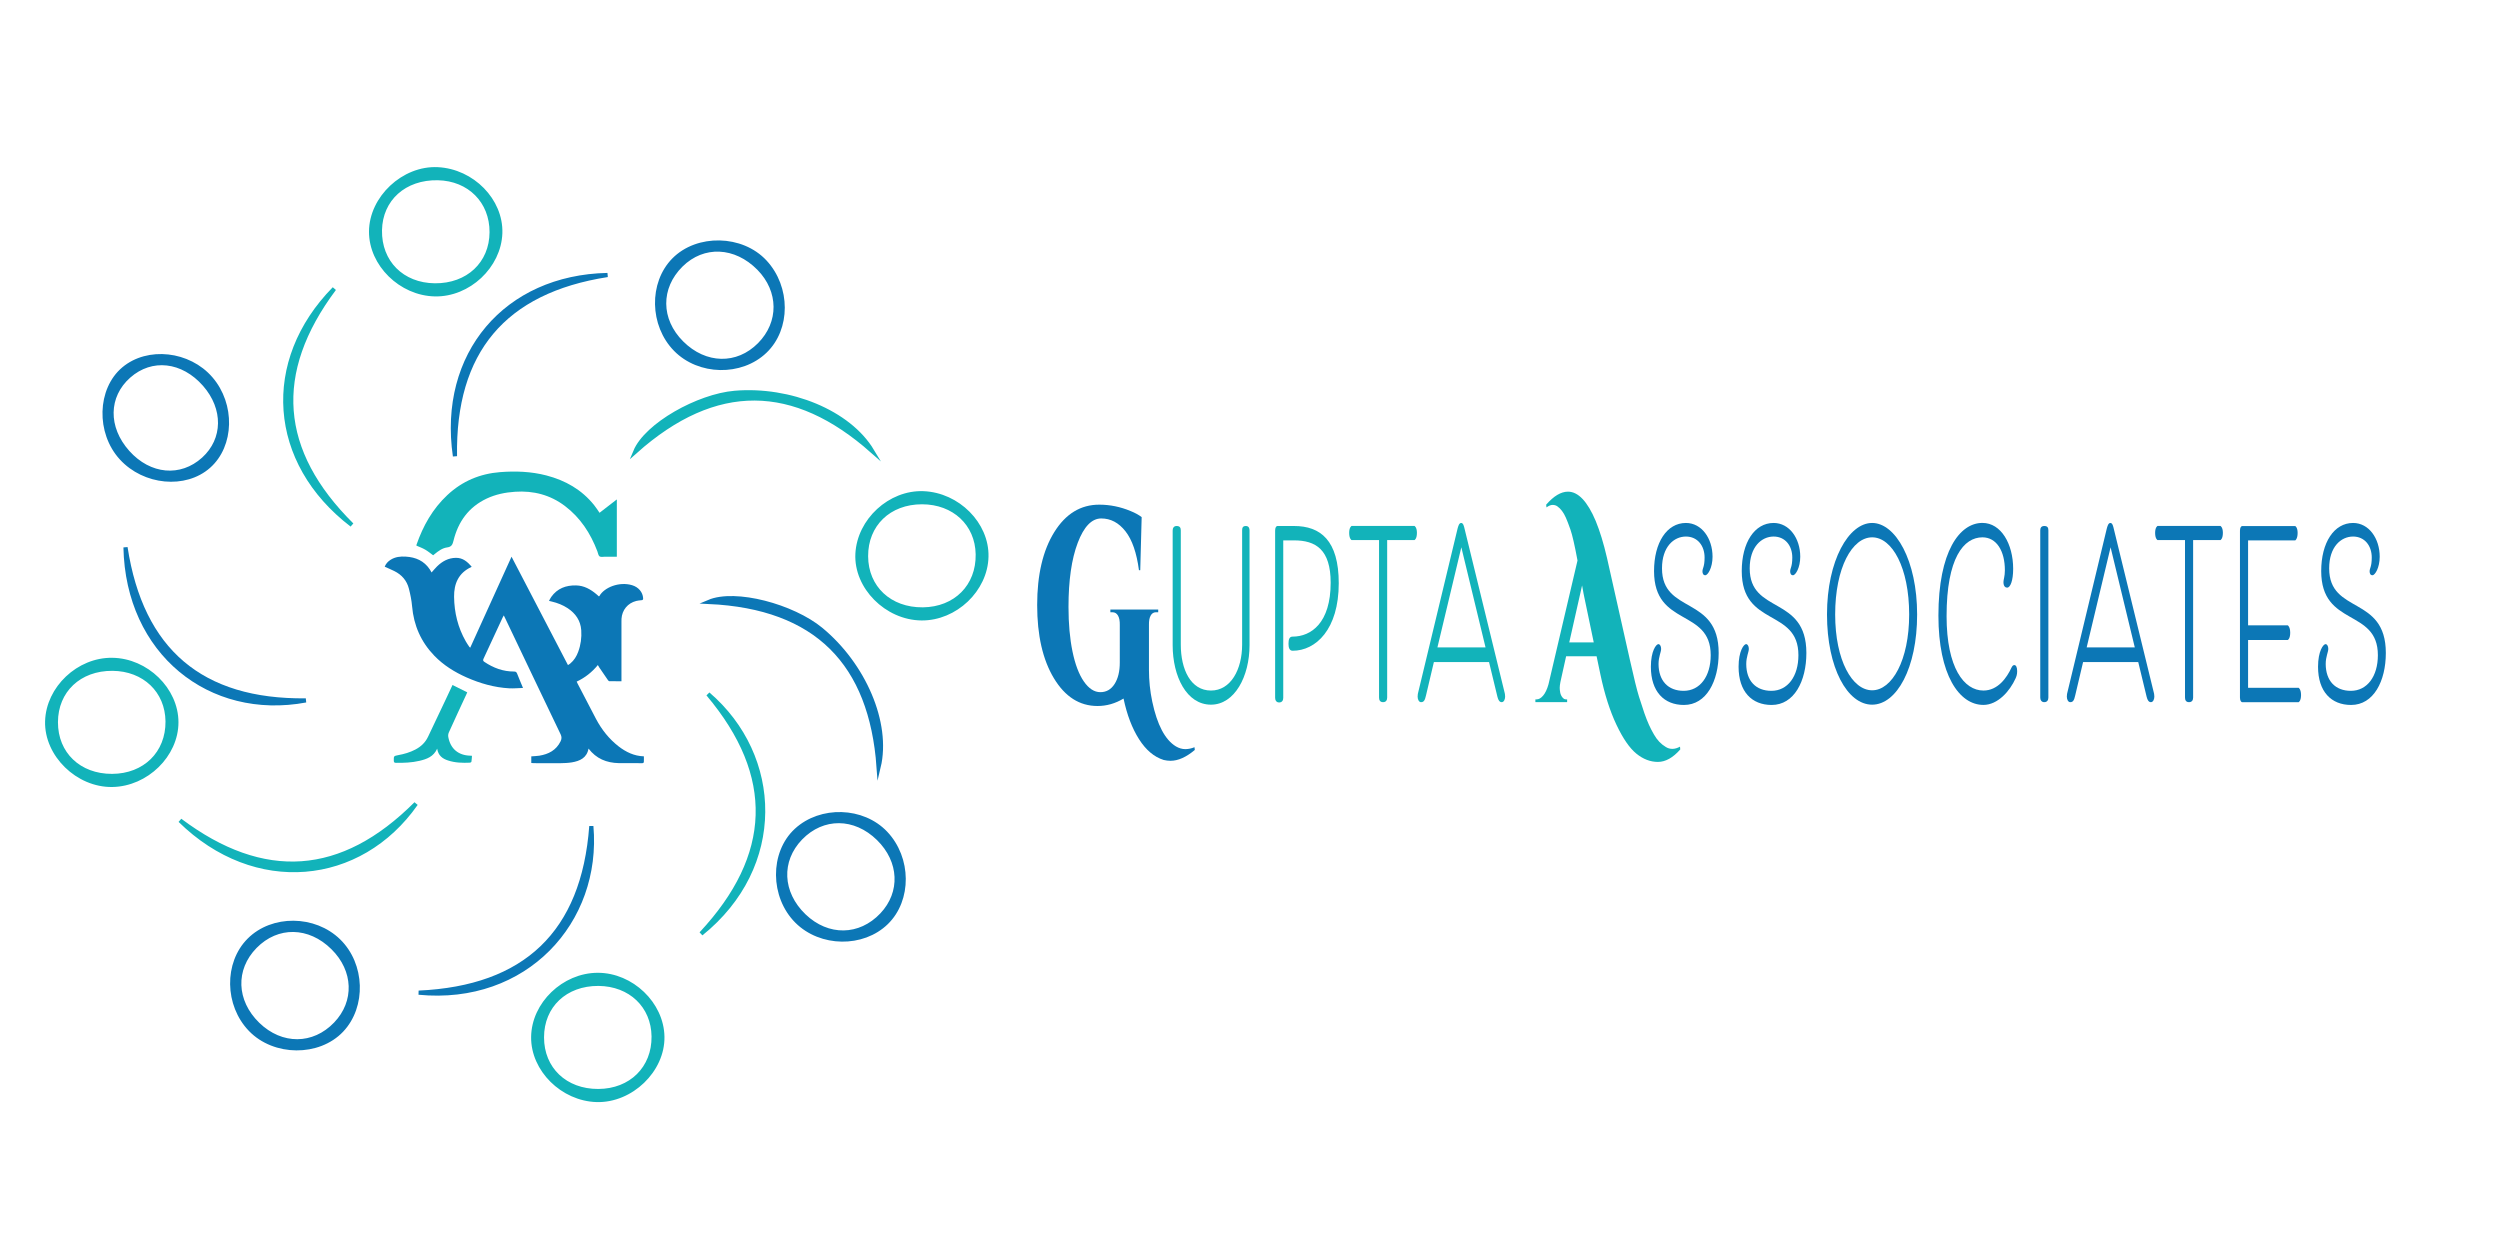 <?xml version="1.0" encoding="utf-8"?>
<!-- Generator: Adobe Illustrator 28.2.0, SVG Export Plug-In . SVG Version: 6.00 Build 0)  -->
<svg version="1.1" id="Layer_1" xmlns="http://www.w3.org/2000/svg" xmlns:xlink="http://www.w3.org/1999/xlink" x="0px" y="0px"
	 viewBox="0 0 600 300" style="enable-background:new 0 0 600 300;" xml:space="preserve">
<style type="text/css">
	.st0{fill:#12B3BA;stroke:#12B3BA;stroke-miterlimit:10;}
	.st1{fill:#0C77B6;stroke:#0C77B6;stroke-miterlimit:10;}
	.st2{clip-path:url(#SVGID_00000130640046065624579820000005209954321221536907_);}
	.st3{clip-path:url(#SVGID_00000139263967692914577360000001476049328625011359_);fill:#0C77B6;}
	.st4{clip-path:url(#SVGID_00000004507963193072517350000015590345785894202543_);fill:#12B3BA;}
	.st5{clip-path:url(#SVGID_00000031902705343123083900000005574181263632244384_);fill:#12B3BA;}
	.st6{fill:#0C77B6;}
	.st7{fill:#12B3BA;}
</style>
<g>
	<g>
		<path class="st0" d="M104.39,70.64c-8.2-0.16-15.37-7.22-15.33-15.07c0.04-8.08,7.8-15.35,15.98-14.95
			c8.33,0.4,15.28,7.5,15.03,15.33C119.8,63.91,112.45,70.8,104.39,70.64z M104.35,68.49c7.95,0.08,13.61-5.22,13.64-12.77
			c0.03-7.41-5.34-12.81-12.9-12.96c-8.02-0.16-13.77,5.01-13.91,12.49C91.04,62.93,96.51,68.41,104.35,68.49z"/>
		<path class="st0" d="M236.74,133.61c-0.18,7.95-7.48,14.87-15.58,14.8c-8.4-0.09-15.77-7.52-15.37-15.5
			c0.41-8.02,7.82-14.83,15.81-14.53C229.88,118.7,236.93,125.78,236.74,133.61z M221.49,146.26c7.84-0.08,13.31-5.56,13.17-13.24
			c-0.13-7.3-5.67-12.48-13.37-12.49c-7.93-0.01-13.47,5.35-13.44,12.96C207.88,141.05,213.53,146.34,221.49,146.26z"/>
		<path class="st0" d="M42.33,173.35c0,7.86-7.19,14.9-15.38,15.03c-8.3,0.13-15.85-7.25-15.63-15.27
			c0.22-7.95,7.53-14.86,15.62-14.74C35.14,158.47,42.33,165.48,42.33,173.35z M26.9,186.23c7.86-0.03,13.39-5.47,13.32-13.09
			c-0.08-7.33-5.57-12.58-13.22-12.64c-7.96-0.05-13.57,5.24-13.59,12.82C13.39,180.92,18.98,186.26,26.9,186.23z"/>
		<path class="st0" d="M143.46,233.97c8.12-0.01,15.39,6.95,15.51,14.86c0.13,8.05-7.51,15.39-15.75,15.17
			c-8.22-0.23-15.35-7.29-15.25-15.13C128.06,240.95,135.31,233.98,143.46,233.97z M143.58,261.85c7.86-0.03,13.38-5.49,13.29-13.11
			c-0.09-7.33-5.58-12.56-13.24-12.62c-7.95-0.04-13.56,5.25-13.56,12.84C130.06,256.55,135.66,261.88,143.58,261.85z"/>
		<path class="st0" d="M43.21,196.9c20.06,15.05,38.89,13.74,56.62-4.01C86.38,212.09,61.21,214.58,43.21,196.9z"/>
		<path class="st0" d="M84.45,125.98c-19.68-15.04-21.31-39.3-4.23-56.69C65.11,89.5,66.64,108.33,84.45,125.98z"/>
		<path class="st0" d="M169.93,166.57c17.45,14.96,18.39,41.4-1.67,57.53C185.71,205.4,186.49,186.23,169.93,166.57z"/>
		<path class="st0" d="M209.32,108.23c-18.71-16.55-37.5-17.09-56.85,0.15c2.68-6.43,15.12-13.35,23.86-14.1
			C189.58,93.16,203.71,98.89,209.32,108.23z"/>
		<g>
			<path class="st1" d="M162.14,83.87c-5.75-5.85-5.94-15.9-0.42-21.5c5.68-5.75,16.31-5.52,21.87,0.48
				c5.67,6.11,5.68,16.04,0.02,21.45C177.85,89.82,167.78,89.62,162.14,83.87z M163.61,82.29c5.63,5.62,13.37,5.78,18.68,0.41
				c5.21-5.27,5.14-12.9-0.15-18.29c-5.62-5.71-13.35-6.05-18.68-0.8C157.99,69.02,158.05,76.76,163.61,82.29z"/>
			<path class="st1" d="M212.74,221.42c-5.69,5.55-15.75,5.41-21.49-0.31c-5.95-5.94-6.03-16.4-0.15-21.83
				c5.9-5.44,15.97-5.13,21.46,0.67C218.26,205.97,218.34,215.95,212.74,221.42z M192.98,219.8c5.66,5.43,13.41,5.33,18.68-0.26
				c5.01-5.31,4.67-12.89-0.83-18.28c-5.66-5.55-13.37-5.6-18.68-0.13C186.9,206.56,187.25,214.29,192.98,219.8z"/>
			<path class="st1" d="M50.09,111.9c-5.63,4.99-15.43,4.07-20.96-1.97c-5.6-6.11-5.33-16.45,0.55-21.39
				c5.83-4.89,15.63-3.8,20.91,2.32C55.97,97.08,55.73,106.91,50.09,111.9z M30.65,108.54c5.24,5.87,12.8,6.55,18.2,1.65
				c5.2-4.72,5.3-12.15,0.26-17.91c-5.24-5.98-12.75-6.83-18.18-2.03C25.49,95.06,25.37,102.63,30.65,108.54z"/>
			<path class="st1" d="M81.28,225.8c5.82,5.67,6.15,15.73,0.7,21.47c-5.53,5.83-16.13,5.76-21.86-0.17
				c-5.73-5.91-5.88-15.94-0.32-21.49C65.39,220.02,75.45,220.11,81.28,225.8z M61.88,245.83c5.65,5.48,13.41,5.43,18.68-0.09
				c5.07-5.3,4.8-12.89-0.66-18.28c-5.65-5.6-13.36-5.73-18.68-0.3C55.92,232.57,56.19,240.3,61.88,245.83z"/>
			<path class="st1" d="M30.12,131.37c3.82,24.79,18.2,37.01,43.28,36.73C50.35,172.4,30.63,156.59,30.12,131.37z"/>
			<path class="st1" d="M109.19,109.49c-3.56-24.51,12.24-43,36.61-43.49C120.87,69.88,108.79,84.42,109.19,109.49z"/>
			<path class="st1" d="M141.92,198.28c2.01,22.89-15.8,42.46-41.43,39.96C126.05,237.08,140.02,223.92,141.92,198.28z"/>
			<path class="st1" d="M210.87,184.1c-1.8-24.91-14.87-38.44-40.76-39.64c6.41-2.72,20.16,1.03,26.92,6.6
				C207.3,159.53,213.39,173.51,210.87,184.1z"/>
		</g>
	</g>
	<g>
		<g>
			<g>
				<defs>
					<path id="SVGID_1_" d="M121.03,93.64L121.03,93.64c32.22,0,58.33,26.12,58.33,58.33v0c0,32.22-26.12,58.33-58.33,58.33h0
						c-32.22,0-58.33-26.12-58.33-58.33v0C62.7,119.76,88.82,93.64,121.03,93.64z"/>
				</defs>
				<clipPath id="SVGID_00000091713999141245628100000004050571257192840354_">
					<use xlink:href="#SVGID_1_"  style="overflow:visible;"/>
				</clipPath>
				<g style="clip-path:url(#SVGID_00000091713999141245628100000004050571257192840354_);">
					<g>
						<defs>
							<rect id="SVGID_00000062879573493032543590000017844759840387961274_" x="62.7" y="93.64" width="116.66" height="116.66"/>
						</defs>
						<clipPath id="SVGID_00000027589241777844699250000002261630419315782826_">
							<use xlink:href="#SVGID_00000062879573493032543590000017844759840387961274_"  style="overflow:visible;"/>
						</clipPath>
						<path style="clip-path:url(#SVGID_00000027589241777844699250000002261630419315782826_);fill:#0C77B6;" d="M141.25,179.66
							c-0.41,2.24-2.07,2.98-4.01,3.31c-0.92,0.15-1.88,0.18-2.82,0.2c-2.06,0.02-4.13,0-6.19-0.01c-0.23,0-0.46-0.02-0.72-0.04
							v-1.59c0.63-0.05,1.27-0.07,1.91-0.16c2.23-0.36,4.07-1.31,5.12-3.45c0.28-0.59,0.3-1.06,0.01-1.68
							c-4.47-9.3-8.9-18.62-13.34-27.93c-0.09-0.17-0.17-0.35-0.3-0.61c-0.11,0.21-0.2,0.34-0.26,0.47
							c-1.53,3.31-3.06,6.61-4.6,9.91c-0.17,0.37-0.13,0.55,0.21,0.78c2.16,1.45,4.5,2.32,7.12,2.31c0.38,0,0.57,0.11,0.72,0.48
							c0.43,1.12,0.91,2.22,1.42,3.46c-1.15,0.03-2.22,0.14-3.27,0.09c-3.6-0.2-6.99-1.17-10.28-2.62
							c-2.88-1.28-5.52-2.92-7.72-5.19c-3.21-3.32-4.95-7.28-5.35-11.88c-0.12-1.42-0.41-2.83-0.76-4.21
							c-0.49-1.95-1.71-3.36-3.52-4.25c-0.74-0.37-1.5-0.68-2.29-1.04c0.28-0.72,0.77-1.25,1.4-1.65c1.12-0.72,2.37-0.85,3.66-0.77
							c2.38,0.14,4.39,1.01,5.76,3.07c0.15,0.23,0.28,0.47,0.43,0.73c0.46-0.51,0.86-1.01,1.32-1.46c1.25-1.22,2.7-2.02,4.5-2.05
							c1.69-0.03,2.79,0.96,3.79,2.11c-0.04,0.07-0.04,0.08-0.07,0.09c-3.06,1.42-4.18,3.98-4.14,7.17
							c0.05,3.78,0.92,7.37,2.81,10.68c0.26,0.47,0.57,0.9,0.87,1.35c0.03,0.05,0.1,0.08,0.2,0.16c3.3-7.26,6.58-14.49,9.91-21.83
							c4.53,8.7,9.02,17.32,13.54,26.01c0.22-0.14,0.41-0.25,0.57-0.39c0.9-0.75,1.49-1.71,1.89-2.8c0.62-1.67,0.85-3.41,0.73-5.18
							c-0.16-2.31-1.36-4.02-3.25-5.28c-1.17-0.77-2.45-1.27-3.8-1.59c-0.21-0.04-0.4-0.1-0.69-0.17c0.2-0.35,0.34-0.67,0.54-0.95
							c1.46-2.05,3.54-2.82,5.97-2.76c1.9,0.04,3.46,0.92,4.87,2.11c0.2,0.16,0.39,0.35,0.59,0.52c0.05-0.03,0.12-0.05,0.13-0.09
							c1.14-2.05,4.74-3.53,7.86-2.59c1.53,0.47,2.54,1.67,2.63,3.11c0.02,0.34-0.07,0.47-0.41,0.49c-0.42,0.03-0.85,0.09-1.25,0.18
							c-2.03,0.51-3.4,2.18-3.53,4.28c-0.02,0.26-0.01,0.52-0.01,0.78c0,4.52,0,9.04,0,13.56v0.65c-1,0-1.95,0.01-2.91-0.01
							c-0.12,0-0.27-0.17-0.36-0.3c-0.69-1-1.38-2.01-2.06-3.01c-0.11-0.16-0.2-0.33-0.34-0.57c-1.41,1.73-3.09,3.04-5.08,3.98
							c0.1,0.21,0.17,0.37,0.25,0.52c1.46,2.81,2.92,5.63,4.39,8.43c1.37,2.58,3.14,4.82,5.45,6.61c1.75,1.34,3.7,2.3,6.04,2.37
							c0,0.49,0.02,0.95-0.01,1.41c-0.01,0.09-0.21,0.23-0.33,0.24c-0.42,0.02-0.85-0.02-1.27-0.02c-1.46,0-2.93,0.01-4.39,0
							C145.56,183.09,143.1,182.08,141.25,179.66"/>
					</g>
					<g>
						<defs>
							<rect id="SVGID_00000023244066294006334540000016699331414180766092_" x="62.7" y="93.64" width="116.66" height="116.66"/>
						</defs>
						<clipPath id="SVGID_00000051354956682559142680000016647787679484761236_">
							<use xlink:href="#SVGID_00000023244066294006334540000016699331414180766092_"  style="overflow:visible;"/>
						</clipPath>
						<path style="clip-path:url(#SVGID_00000051354956682559142680000016647787679484761236_);fill:#12B3BA;" d="M143.89,123.07
							c1.38-1.06,2.73-2.11,4.15-3.21v13.75c-0.96,0-1.89,0-2.83,0c-0.45,0-1.02,0.14-1.32-0.08c-0.3-0.22-0.36-0.79-0.52-1.21
							c-1.64-4.32-4.08-8.08-7.81-10.9c-3.53-2.66-7.54-3.69-11.93-3.4c-2.37,0.16-4.66,0.62-6.81,1.63
							c-4.34,2.04-6.86,5.55-7.98,10.12c-0.23,0.91-0.45,1.47-1.52,1.61c-1.17,0.15-2.14,0.89-3.05,1.63
							c-0.12,0.1-0.25,0.21-0.31,0.26c-0.66-0.48-1.26-0.98-1.92-1.36c-0.65-0.38-1.37-0.64-2.1-0.96c0.01-0.05,0-0.14,0.02-0.21
							c1.58-4.54,3.87-8.62,7.41-11.93c3.56-3.33,7.81-5.12,12.66-5.5c3.74-0.29,7.44-0.15,11.08,0.79
							c4.57,1.19,8.51,3.41,11.5,7.16C143.07,121.83,143.45,122.43,143.89,123.07"/>
					</g>
					<g>
						<defs>
							<rect id="SVGID_00000054952110000607756710000005185365668821898126_" x="62.7" y="93.64" width="116.66" height="116.66"/>
						</defs>
						<clipPath id="SVGID_00000064317467978240497980000003820498153011358649_">
							<use xlink:href="#SVGID_00000054952110000607756710000005185365668821898126_"  style="overflow:visible;"/>
						</clipPath>
						<path style="clip-path:url(#SVGID_00000064317467978240497980000003820498153011358649_);fill:#12B3BA;" d="M104.92,179.68
							c-0.86,1.94-2.52,2.51-4.25,2.92c-1.86,0.44-3.75,0.5-5.65,0.48c-0.38,0-0.51-0.15-0.51-0.53c-0.01-1.11-0.02-1.11,1.07-1.32
							c1.43-0.26,2.81-0.66,4.09-1.33c1.35-0.7,2.4-1.69,3.06-3.08c1.45-3.08,2.92-6.14,4.37-9.21c0.51-1.07,1-2.14,1.5-3.21
							c1.18,0.58,2.34,1.16,3.54,1.76c-0.05,0.13-0.12,0.29-0.19,0.44c-1.42,3.06-2.84,6.1-4.22,9.17
							c-0.15,0.32-0.21,0.76-0.14,1.11c0.51,2.82,2.41,4.41,5.26,4.48c0.13,0,0.25,0.02,0.42,0.03c-0.03,0.49-0.05,0.95-0.13,1.42
							c-0.01,0.1-0.23,0.23-0.35,0.23c-1.77,0.08-3.53,0.04-5.24-0.52C106.22,182.1,105.17,181.35,104.92,179.68"/>
					</g>
				</g>
			</g>
		</g>
	</g>
	<g>
	</g>
	<g>
	</g>
	<g>
	</g>
	<g>
	</g>
	<g>
	</g>
	<g>
	</g>
	<g>
	</g>
	<g>
	</g>
	<g>
	</g>
	<g>
	</g>
	<g>
	</g>
	<g>
	</g>
	<g>
	</g>
	<g>
	</g>
	<g>
	</g>
</g>
<g>
	<path class="st6" d="M280.92,182.59c-0.55,0-1.09-0.07-1.64-0.2c-2.28-0.71-4.25-2.37-5.91-4.98c-1.66-2.61-2.9-5.86-3.72-9.76
		c-1.98,1.2-4.07,1.79-6.25,1.79c-4.3,0-7.79-2.22-10.47-6.67c-2.68-4.45-4.01-10.3-4.01-17.56c0-7.26,1.37-13.09,4.1-17.49
		c2.73-4.4,6.33-6.6,10.8-6.6c2.57,0,5.08,0.51,7.52,1.53c1.09,0.44,1.98,0.93,2.66,1.46l-0.34,12.74h-0.31
		c-0.55-4.16-1.62-7.27-3.23-9.33c-1.61-2.06-3.55-3.09-5.82-3.09c-2.28,0-4.16,1.95-5.64,5.84c-1.48,3.89-2.22,9.03-2.22,15.4
		c0,4.03,0.32,7.59,0.96,10.69c0.64,3.1,1.55,5.5,2.73,7.2c1.18,1.7,2.5,2.56,3.95,2.56c1.45,0,2.58-0.65,3.42-1.96
		c0.83-1.3,1.25-3.02,1.25-5.14V150c0.02-0.97-0.12-1.73-0.43-2.26c-0.31-0.53-0.75-0.8-1.32-0.8h-0.51v-0.66h11.48v0.66h-0.55
		c-0.55,0-0.97,0.27-1.26,0.8c-0.3,0.53-0.43,1.28-0.41,2.26v10.75c0,2.57,0.26,5.11,0.79,7.63c1.18,5.58,3.07,9.16,5.67,10.75
		c0.75,0.44,1.5,0.66,2.25,0.66c0.75,0,1.49-0.16,2.22-0.46l0.07,0.66C284.68,181.73,282.75,182.59,280.92,182.59z"/>
	<path class="st7" d="M298.11,127.3c0-0.6,0.14-1.06,0.89-1.06s0.89,0.6,0.89,1.06v27.55c0,7.5-3.59,14.27-9.26,14.27
		c-5.84,0-9.19-6.77-9.19-14.27V127.3c0-0.53,0.24-1.06,0.96-1.06c0.79,0,0.99,0.46,0.99,1.06v27.41c0,5.97,2.39,11.02,7.24,11.02
		c4.75,0,7.48-5.04,7.48-11.02V127.3z"/>
	<path class="st7" d="M307.98,167.46c0,0.53-0.21,1.13-0.99,1.13c-0.72,0-0.96-0.6-0.96-1.13v-40.09c0-0.73,0.24-1.13,0.58-1.13
		h3.96c6.35,0,10.73,3.45,10.73,13.74c0,11.08-5.5,16.2-11.07,16.2c-0.79,0-0.99-0.8-0.99-1.66c0-1.06,0.21-1.73,0.96-1.73
		c4.51,0,9.16-3.32,9.16-12.94c0-7.97-3.59-10.16-8.78-10.16h-2.6V167.46z"/>
	<path class="st7" d="M332.92,129.62v37.77c0,0.6-0.24,1.13-0.99,1.13c-0.75,0-0.96-0.53-0.96-1.13v-37.77h-6.59
		c0,0-0.58-0.27-0.58-1.73c0-1.39,0.58-1.66,0.58-1.66h15.1c0,0,0.58,0.27,0.58,1.66c0,1.46-0.58,1.73-0.58,1.73H332.92z"/>
	<path class="st7" d="M344.13,158.9l-1.88,7.96c-0.27,1.19-0.51,1.66-1.2,1.66c-0.48,0-0.82-0.6-0.82-1.33c0-0.53,0.1-0.86,0.1-0.86
		l9.46-39.36c0.17-0.66,0.38-1.46,0.89-1.46c0.51,0,0.68,0.8,0.85,1.53l9.6,39.29c0,0,0.1,0.33,0.1,0.86c0,0.53-0.24,1.33-0.82,1.33
		c-0.51,0-0.82-0.46-1.02-1.26l-2.02-8.36H344.13z M344.98,155.38h11.55l-5.81-24.03L344.98,155.38z"/>
	<path class="st7" d="M403.26,179.87c-1.75,1.99-3.54,2.99-5.36,2.99s-3.55-0.66-5.18-1.99s-3.22-3.64-4.78-6.94
		c-1.56-3.3-2.84-7.31-3.84-12.05l-0.92-4.38h-7.31l-1.37,6.17c-0.11,0.58-0.17,1.04-0.17,1.39c0,0.35,0.04,0.74,0.12,1.16
		c0.08,0.42,0.25,0.8,0.51,1.13c0.26,0.33,0.54,0.5,0.84,0.5h0.31v0.66h-7.62v-0.66h0.31c0.52,0,1.04-0.3,1.55-0.9
		c0.51-0.6,0.94-1.49,1.28-2.69l6.97-29.74c-0.68-3.67-1.25-6.14-1.69-7.4c-0.44-1.26-0.81-2.22-1.11-2.89
		c-0.55-1.24-1.23-2.15-2.05-2.72c-0.32-0.22-0.7-0.33-1.13-0.33c-0.43,0-0.92,0.2-1.47,0.6l-0.07-0.66
		c1.82-2.08,3.56-3.12,5.23-3.12c2.46,0,4.68,2.35,6.66,7.04c1,2.43,1.9,5.38,2.7,8.83l5.47,24.36c1,4.47,1.74,7.47,2.22,8.99
		c0.48,1.53,0.91,2.83,1.28,3.92c0.38,1.08,0.75,2.02,1.11,2.82c0.36,0.8,0.76,1.57,1.2,2.32c0.75,1.33,1.7,2.32,2.83,2.99
		c0.48,0.31,1.01,0.46,1.59,0.46s1.19-0.18,1.83-0.53L403.26,179.87z M376.62,154.18h5.88l-2.15-10.29c-0.18-0.8-0.4-1.92-0.65-3.39
		L376.62,154.18z"/>
	<path class="st6" d="M404.08,165.8c3.9,0,6.49-3.45,6.49-8.56c0-11.28-13.6-6.7-13.6-20.18c0-6.84,3.07-11.55,7.65-11.55
		c3.79,0,6.39,3.72,6.39,8.1c0,2.65-1.13,4.45-1.74,4.45c-0.51,0-0.68-0.46-0.68-0.93c0-0.8,0.51-1.06,0.51-3.32
		c0-2.85-1.71-5.04-4.48-5.04c-2.9,0-5.74,2.46-5.74,7.63c0,11.08,13.6,6.44,13.6,20.31c0,6.77-2.94,12.48-8.34,12.48
		c-4.75,0-7.93-3.19-7.93-9.16c0-3.78,1.26-5.44,1.81-5.44c0.34,0,0.65,0.46,0.65,1.13c0,0.8-0.62,1.86-0.62,3.65
		C398.07,163.41,400.36,165.8,404.08,165.8z"/>
	<path class="st6" d="M425.13,165.8c3.9,0,6.49-3.45,6.49-8.56c0-11.28-13.6-6.7-13.6-20.18c0-6.84,3.07-11.55,7.65-11.55
		c3.79,0,6.39,3.72,6.39,8.1c0,2.65-1.13,4.45-1.74,4.45c-0.51,0-0.68-0.46-0.68-0.93c0-0.8,0.51-1.06,0.51-3.32
		c0-2.85-1.71-5.04-4.48-5.04c-2.9,0-5.74,2.46-5.74,7.63c0,11.08,13.6,6.44,13.6,20.31c0,6.77-2.94,12.48-8.34,12.48
		c-4.75,0-7.93-3.19-7.93-9.16c0-3.78,1.26-5.44,1.81-5.44c0.34,0,0.65,0.46,0.65,1.13c0,0.8-0.62,1.86-0.62,3.65
		C419.11,163.41,421.4,165.8,425.13,165.8z"/>
	<path class="st6" d="M438.48,147.48c0-13.01,5.23-21.97,10.83-21.97c5.6,0,10.8,8.96,10.8,21.97c0,12.88-4.92,21.64-10.8,21.64
		C443.4,169.12,438.48,160.36,438.48,147.48z M458.2,147.48c0-11.22-4.07-18.52-8.88-18.52s-8.88,7.3-8.88,18.52
		c0,11.02,4.1,18.19,8.88,18.19C454.06,165.67,458.2,158.5,458.2,147.48z"/>
	<path class="st6" d="M475.79,128.96c-4.48,0-8.61,4.91-8.61,18.92c0,12.41,4.2,17.85,8.85,17.85c3.45,0,5.6-3.05,6.73-5.51
		c0.21-0.4,0.38-0.6,0.68-0.6c0.38,0,0.68,0.46,0.68,1.46c0,0.86-0.21,1.33-0.38,1.73c-1.37,3.05-4.27,6.37-7.72,6.37
		c-5.84,0-10.8-7.24-10.8-21.44c0-15.4,5.09-22.24,10.56-22.24c4.48,0,7.38,5.04,7.38,11.02c0,2.85-0.68,4.51-1.44,4.51
		c-0.34,0-0.89-0.2-0.89-1.33c0-0.6,0.34-1.39,0.34-2.79C481.19,132.21,479.14,128.96,475.79,128.96z"/>
	<path class="st6" d="M491.61,167.39c0,0.53-0.21,1.13-0.99,1.13c-0.72,0-0.96-0.6-0.96-1.13V127.3c0-0.6,0.24-1.06,0.96-1.06
		c0.79,0,0.99,0.4,0.99,1.06V167.39z"/>
	<path class="st6" d="M499.94,158.9l-1.88,7.96c-0.27,1.19-0.51,1.66-1.2,1.66c-0.48,0-0.82-0.6-0.82-1.33c0-0.53,0.1-0.86,0.1-0.86
		l9.46-39.36c0.17-0.66,0.38-1.46,0.89-1.46c0.51,0,0.68,0.8,0.85,1.53l9.6,39.29c0,0,0.1,0.33,0.1,0.86c0,0.53-0.24,1.33-0.82,1.33
		c-0.51,0-0.82-0.46-1.02-1.26l-2.02-8.36H499.94z M500.8,155.38h11.55l-5.81-24.03L500.8,155.38z"/>
	<path class="st6" d="M526.35,129.62v37.77c0,0.6-0.24,1.13-0.99,1.13c-0.75,0-0.96-0.53-0.96-1.13v-37.77h-6.59
		c0,0-0.58-0.27-0.58-1.73c0-1.39,0.58-1.66,0.58-1.66h15.1c0,0,0.58,0.27,0.58,1.66c0,1.46-0.58,1.73-0.58,1.73H526.35z"/>
	<path class="st6" d="M551.67,165.07c0,0,0.58,0.33,0.58,1.73c0,1.46-0.58,1.73-0.58,1.73h-13.5c-0.34,0-0.58-0.46-0.58-1.13v-40.02
		c0-0.73,0.24-1.13,0.58-1.13h12.68c0,0,0.58,0.27,0.58,1.66c0,1.46-0.58,1.79-0.58,1.79h-11.31v20.38h9.53c0,0,0.58,0.33,0.58,1.79
		c0,1.46-0.58,1.73-0.58,1.73h-9.53v11.48H551.67z"/>
	<path class="st6" d="M564.2,165.8c3.9,0,6.49-3.45,6.49-8.56c0-11.28-13.6-6.7-13.6-20.18c0-6.84,3.07-11.55,7.65-11.55
		c3.79,0,6.39,3.72,6.39,8.1c0,2.65-1.13,4.45-1.74,4.45c-0.51,0-0.68-0.46-0.68-0.93c0-0.8,0.51-1.06,0.51-3.32
		c0-2.85-1.71-5.04-4.48-5.04c-2.9,0-5.74,2.46-5.74,7.63c0,11.08,13.6,6.44,13.6,20.31c0,6.77-2.94,12.48-8.34,12.48
		c-4.75,0-7.93-3.19-7.93-9.16c0-3.78,1.26-5.44,1.81-5.44c0.34,0,0.65,0.46,0.65,1.13c0,0.8-0.62,1.86-0.62,3.65
		C558.19,163.41,560.48,165.8,564.2,165.8z"/>
</g>
<g>
</g>
<g>
</g>
<g>
</g>
<g>
</g>
<g>
</g>
<g>
</g>
<g>
</g>
<g>
</g>
<g>
</g>
<g>
</g>
<g>
</g>
<g>
</g>
<g>
</g>
<g>
</g>
<g>
</g>
</svg>
